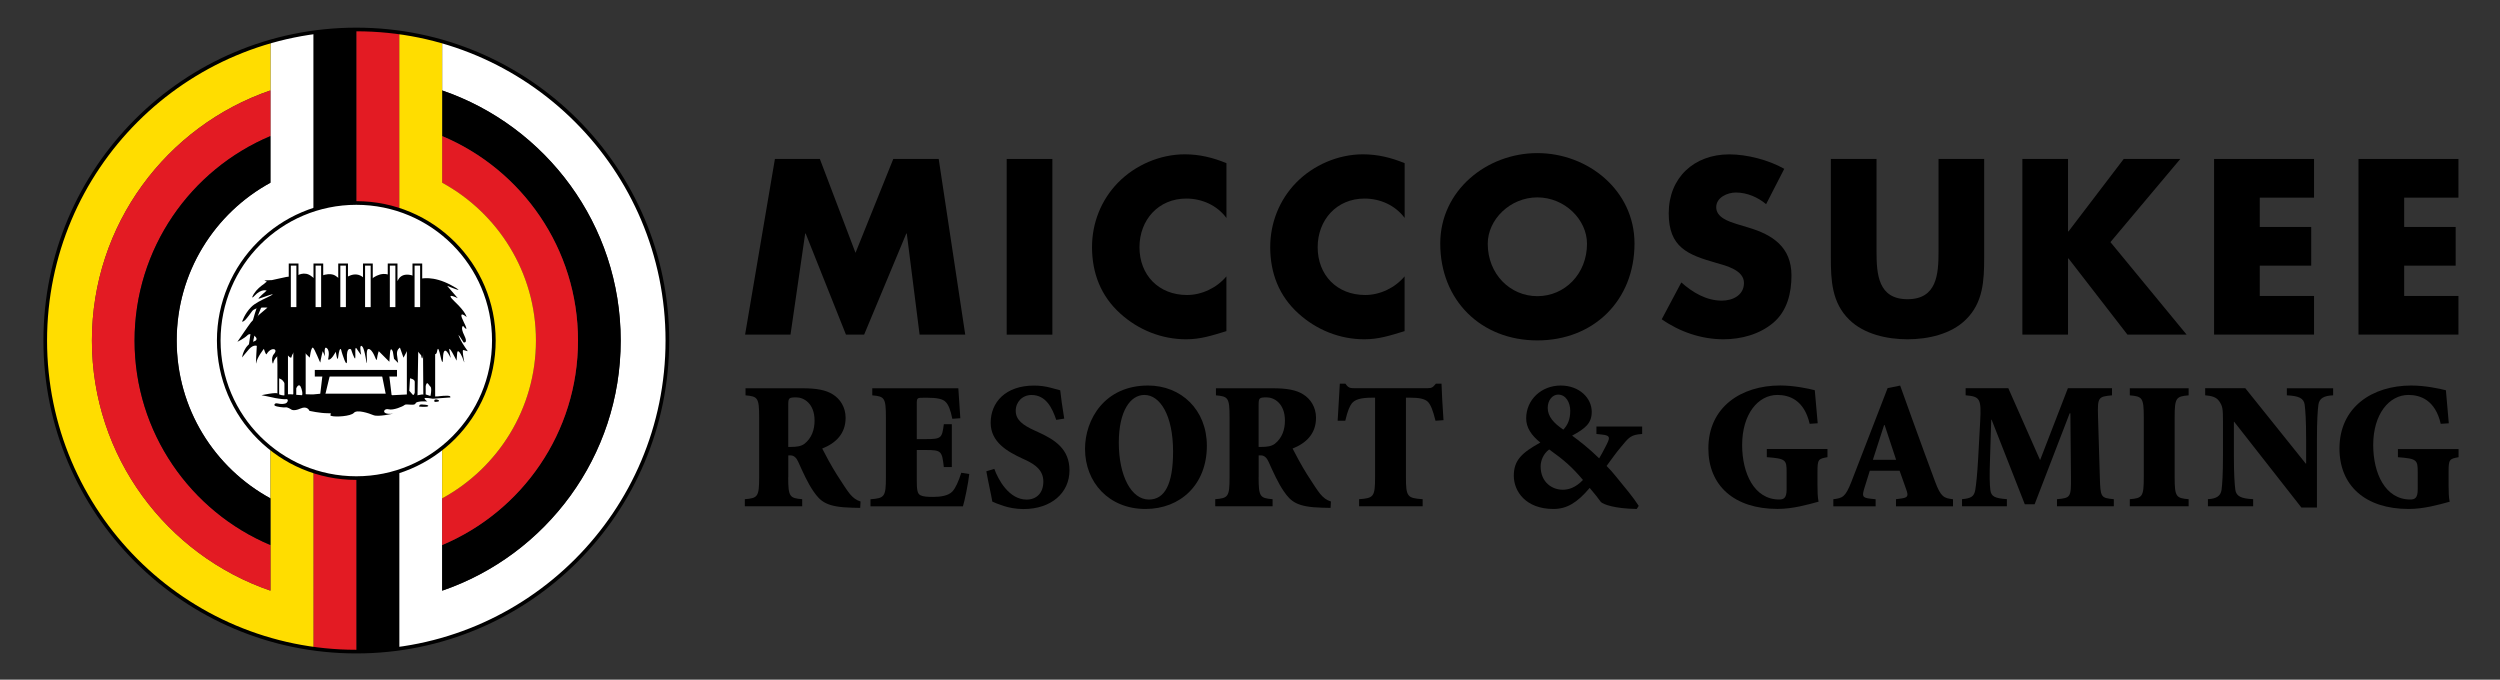<?xml version="1.0" encoding="utf-8"?>
<!-- Generator: Adobe Illustrator 25.1.0, SVG Export Plug-In . SVG Version: 6.00 Build 0)  -->
<svg version="1.1" id="Layer_1" xmlns="http://www.w3.org/2000/svg" xmlns:xlink="http://www.w3.org/1999/xlink" x="0px" y="0px"
	 viewBox="0 0 575.77 156.53" style="enable-background:new 0 0 575.77 156.53;" xml:space="preserve">
<rect x="0" y="0" width="575.77" height="156.53" fill="#333333" stroke="none"/>
<style type="text/css">
	.st0{clip-path:url(#SVGID_2_);}
	.st1{clip-path:url(#SVGID_4_);fill:#FFFFFF;}
	.st2{clip-path:url(#SVGID_4_);}
	.st3{clip-path:url(#SVGID_4_);fill:#E31B23;}
	.st4{clip-path:url(#SVGID_4_);fill:#FFDD00;}
	.st5{fill:none;stroke:#000000;stroke-width:0.841;}
	.st6{fill:#FFFFFF;}
	.st7{fill:none;stroke:#000000;stroke-width:0.481;}
</style>
<g>
	<defs>
		<rect id="SVGID_1_" x="10.42" y="6.79" width="143.28" height="143.28"/>
	</defs>
	<clipPath id="SVGID_2_">
		<use xlink:href="#SVGID_1_"  style="overflow:visible;"/>
	</clipPath>
	<g class="st0">
		<defs>
			<rect id="SVGID_3_" x="10.42" y="6.79" width="143.28" height="143.28"/>
		</defs>
		<clipPath id="SVGID_4_">
			<use xlink:href="#SVGID_3_"  style="overflow:visible;"/>
		</clipPath>
		<path class="st1" d="M101.83,9.56c29.94,8.58,51.87,36.17,51.87,68.88c0,36.21-26.87,66.15-61.75,70.96v-0.01v-40.84
			c3.63-1.19,6.97-3.02,9.89-5.36v11.6v10.75v10.51c23.92-8.2,41.12-30.9,41.12-57.6c0-26.71-17.2-49.4-41.12-57.61V9.56z"/>
		<path class="st2" d="M101.83,20.82c23.92,8.21,41.12,30.9,41.12,57.61c0,26.71-17.2,49.4-41.12,57.6v-10.51
			c18.38-7.73,31.29-25.9,31.29-47.09s-12.91-39.37-31.29-47.1V20.82z"/>
		<path class="st3" d="M101.83,31.34c18.38,7.73,31.29,25.91,31.29,47.1c0,21.19-12.91,39.36-31.29,47.09v-10.75
			c12.87-7.01,21.6-20.66,21.6-36.34c0-15.69-8.73-29.34-21.6-36.35V31.34z"/>
		<path class="st4" d="M101.83,42.08c12.87,7.02,21.6,20.67,21.6,36.35c0,15.68-8.73,29.33-21.6,36.35v-11.6
			c7.25-5.8,11.9-14.73,11.9-24.74c0-14.04-9.14-25.95-21.79-30.1v0V7.47c3.38,0.47,6.67,1.16,9.89,2.09v11.27v10.51V42.08z"/>
		<path class="st1" d="M72.17,108.54c-3.63-1.19-6.97-3.02-9.89-5.36c-7.26-5.8-11.9-14.73-11.9-24.74
			c0-14.04,9.14-25.95,21.79-30.1c3.11-1.02,6.43-1.58,9.89-1.58c3.45,0,6.78,0.55,9.89,1.57c12.65,4.15,21.79,16.06,21.79,30.1
			c0,10.01-4.65,18.94-11.9,24.74c-2.92,2.34-6.26,4.17-9.89,5.36c-3.11,1.02-6.43,1.57-9.89,1.57
			C78.6,110.11,75.28,109.56,72.17,108.54"/>
		<path class="st2" d="M91.94,149.38v0.01c-3.23,0.45-6.53,0.68-9.89,0.68v-0.01v-39.95c3.45,0,6.78-0.55,9.89-1.57V149.38z"/>
		<path class="st3" d="M91.94,48.33L91.94,48.33c-3.11-1.01-6.43-1.57-9.89-1.57V6.79c3.35,0,6.65,0.23,9.89,0.68V48.33z"/>
		<path class="st3" d="M82.06,150.06v0.01c-3.36,0-6.65-0.23-9.89-0.68v-0.01v-40.85c3.11,1.02,6.43,1.58,9.89,1.58V150.06z"/>
		<path class="st2" d="M82.06,6.79v39.97c-3.45,0-6.78,0.55-9.89,1.58l0-0.01V7.47C75.4,7.03,78.7,6.79,82.06,6.79"/>
		<path class="st1" d="M72.17,48.33l0.01,0.01c-12.66,4.14-21.79,16.05-21.79,30.1c0,10.01,4.65,18.94,11.9,24.74v11.6
			c-12.87-7.01-21.59-20.66-21.59-36.35c0-15.69,8.73-29.33,21.59-36.35V31.34V20.82V9.6l-0.01-0.04c3.21-0.92,6.51-1.63,9.89-2.09
			V48.33z"/>
		<path class="st4" d="M72.17,149.38v0.01c-34.88-4.82-61.75-34.75-61.75-70.96c0-32.7,21.91-60.29,51.86-68.87l0.01,0.04v11.22
			c-23.92,8.21-41.12,30.9-41.12,57.61s17.2,49.4,41.12,57.6v-10.51v-10.75v-11.6c2.92,2.34,6.26,4.17,9.89,5.36V149.38z"/>
		<path class="st3" d="M62.28,125.53v10.51c-23.92-8.2-41.12-30.89-41.12-57.6c0-26.71,17.19-49.4,41.12-57.61v10.52
			c-18.38,7.73-31.29,25.91-31.29,47.1C30.99,99.63,43.9,117.8,62.28,125.53"/>
		<path class="st2" d="M62.28,114.78v10.75c-18.38-7.73-31.29-25.9-31.29-47.09s12.91-39.37,31.29-47.1v10.74
			C49.41,49.1,40.69,62.75,40.69,78.44C40.69,94.12,49.41,107.77,62.28,114.78"/>
	</g>
</g>
<path class="st5" d="M153.7,78.43c0,39.56-32.07,71.64-71.64,71.64S10.42,118,10.42,78.43c0-39.57,32.07-71.64,71.64-71.64
	S153.7,38.87,153.7,78.43z"/>
<path class="st5" d="M113.74,78.43c0,17.49-14.18,31.68-31.68,31.68S50.38,95.93,50.38,78.43c0-17.49,14.18-31.68,31.68-31.68
	S113.74,60.94,113.74,78.43z"/>
<path d="M61.41,64.9c0.17-0.11-0.66-0.26-0.45-0.32c0.22-0.04,1.46-0.03,1.66-0.07c1.67-0.33,2.57-0.6,3.3-0.72
	c0.81-0.14,2.44-0.27,2.44-0.27s1.76-1.22,3.4,0.13c1.62,1.36,1.62,0.14,1.62,0.14s2.58-1.36,4.08-0.14c1.49,1.22,1.9,0.55,1.9,0.55
	s2.31-2.04,4.34-0.27c2.04,1.76,1.63,0.54,1.63,0.54s2.31-2.31,4.75-0.95c2.44,1.36,1.09,0.54,1.09,0.54l0.41,0.68
	c0,0,0.68-2.58,4.34-0.95c0.92,0.41,0.95,0.41,0.95,0.41s2.85-0.81,7.06,1.49c4.21,2.31-0.95,0.14-0.95,0.14l2.45,2.85
	c0,0-3.26-1.63-0.68,0.81c2.58,2.44,2.71,3.53,2.71,3.53s-2.17-1.9-0.68,1.09c1.49,2.99-0.13,0.95-0.13,0.95s-0.68,0.27,0.27,2.17
	c0.95,1.9-0.14,1.63-0.14,1.63s-1.77-2.85-0.95-1.09c0.82,1.76,1.96,3.1,1.9,3.12c-0.05,0.02-0.98-0.32-1.08-0.27
	c-0.08,0.04-0.08,0.44-0.02,0.99c0.07,0.62,0.24,1.4,0.29,1.73c0.06,0.4-0.19-0.45-0.45-1.07c-0.41-0.97-1.1-1.96-1.18-0.97
	l-0.14,1.76c0,0-2.04-4.18-1.63-2.17c0.33,1.56,0.24,1.51,0.24,1.51s-1.59-3.68-1.73-0.02c-0.13,3.67-0.95-4.07-1.36-1.49
	c-0.41,2.58-2.85-3.39-3.12-0.14C97.28,84.01,97,81.83,97,81.83l-0.95-1.09l-2.04-0.4l-1.08,2.03l-0.82-2.31
	c0,0-0.81,0.41-0.68,1.63c0.14,1.22,0.27,1.9,0.27,1.9l-0.95-0.95l-0.27-1.63c0,0-0.54-1.5-0.67,0.41l-0.14,1.9l-2.44-2.44
	c0,0-0.27,0.68-0.41,1.76c-0.14,1.08-0.55-1.5-1.63-2.17c-1.09-0.68-0.61,2.17-0.68,2.99c-0.08,0.96-0.41-2.99-1.08-3.66
	c-0.68-0.68-0.41,1.22-0.27,1.76c0.14,0.54-0.68-0.81-1.09-1.36c-0.4-0.54-0.14,1.9-0.27,2.31c-0.13,0.41-0.95-2.04-0.95-2.04
	s-1.09-0.81-0.95,2.17c0.14,2.99-1.22-1.63-1.22-1.63s-0.36-2.13-0.82,1.36c-0.15,1.13-0.54-1.36-0.54-1.36s-1.09,2.17-1.77,1.76
	c0,0,0.54-1.9-0.27-2.58c-0.81-0.68-0.41,1.9-0.41,1.9l-0.55-1.22c0,0-0.54,2.17-0.54,2.58c0,0.41-1.36-3.39-1.76-3.39
	c-0.4,0-0.68,2.31-0.68,2.31l-1.77-1.76c0,0-1.91-0.49-2.44,1.63c-0.14,0.54-1.08-0.68-1.08-0.68l-1.76,0.14c0,0-1.2,0.82-1.36,1.9
	c-0.09,0.63-0.64-1.18,0.14-2.04c1.16-1.3-0.68-1.74-1.67,0c-0.18,0.32-0.63-1.22-0.63-1.22s-1.54,1.9-1.77,3.26
	c-0.17,1.04,0.14-3.94,0.14-3.94s-0.75-0.37-1.76,0.72c-0.54,0.59-1.63,1.95-1.63,1.95s0.33-2.89,2.85-3.75
	c1.45-0.5-0.77-2.22-1.58-1.4c-0.81,0.81-2.35,1.54-2.35,1.54s2.58-3.8,3.12-4.48c0.54-0.68,3.8-3.39,3.8-3.39s-2.72-0.27-3.53,0.81
	c-0.45,0.6-1.11,1.56-1.61,2.05c-0.4,0.4-0.7,0.39-0.7,0.39s0.55-1.81,2.08-3.37c0.89-0.9,2.28-1.55,3.62-2.19
	c3.67-1.77-1.19,0.06-1.81,0.24c-0.62,0.17,1.77-1.86,1.77-1.86s-1.21-0.53-2.84,1.24c-0.86,0.94-0.43-0.2,0.43-1.21
	c0.76-0.89,1.89-1.63,1.89-1.63S61.09,65.09,61.41,64.9"/>
<rect x="66.74" y="60.93" class="st6" width="1.76" height="10.04"/>
<rect x="66.74" y="60.93" class="st7" width="1.76" height="10.04"/>
<rect x="72.44" y="60.93" class="st6" width="1.76" height="10.04"/>
<rect x="72.44" y="60.93" class="st7" width="1.76" height="10.04"/>
<rect x="78.14" y="60.93" class="st6" width="1.76" height="10.04"/>
<rect x="78.14" y="60.93" class="st7" width="1.76" height="10.04"/>
<rect x="83.84" y="60.93" class="st6" width="1.77" height="10.04"/>
<rect x="83.84" y="60.93" class="st7" width="1.77" height="10.04"/>
<rect x="89.54" y="60.93" class="st6" width="1.76" height="10.04"/>
<rect x="89.54" y="60.93" class="st7" width="1.76" height="10.04"/>
<rect x="95.24" y="60.93" class="st6" width="1.76" height="10.04"/>
<rect x="95.24" y="60.93" class="st7" width="1.76" height="10.04"/>
<rect x="72.5" y="85.2" width="18.93" height="1.52"/>
<path d="M60.22,91.02c0,0,3.49-0.78,3.8-0.36c0.21,0.28,1.46,0.52,1.58,0.36c0.27-0.36,1.86-0.18,1.86-0.18s0.81-0.36,1.63-0.18
	c0.81,0.18,2.99,0.18,2.99,0.18l1.9-0.18h1.09h13.75l1.54,0.36l3.53-0.18l1.81,0.27l1.54-0.27c0,0,1.54,0.18,1.9,0.36
	c0.36,0.18,1.72,0.09,1.72,0.09s2.53-0.36,2.8,0c0.27,0.36-0.27,0.27-0.27,0.27l-3.71,0.27c0,0-1.9-0.36-1.9-0.09
	c0,0.27,0.63,0.72,0.63,0.72s-2.53-0.18-2.71,0.45c-0.18,0.64-2.17,0-2.53,0.36c-0.37,0.36-2.63,1.27-3.62,1
	c-1-0.27-1.45,0.63-0.72,0.9c0.72,0.27,1.72,0.09,1.72,0.09s-3.44,0.81-4.53,0.36c-1.08-0.45-3.8-1.36-4.52-0.54
	c-0.72,0.81-4.25,1-5.16,0.72c-0.9-0.27,0.82-0.63-0.9-0.63c-1.72,0-4.17-0.54-4.17-0.54s-0.45-1.27-2.08-0.54
	c-1.63,0.72-2.17,0.18-2.17,0.18s-0.81-0.54-1.26-0.45c-0.45,0.09-2.17-0.18-2.44-0.36c-0.27-0.18-0.09-0.72,0.63-0.54
	c0.72,0.18,1.72,0.18,2.08-0.18c0.36-0.36,0.36-0.9-0.18-0.81c-0.54,0.09-2.72-0.27-2.98-0.37C62.57,91.47,60.22,91.02,60.22,91.02"
	/>
<path d="M96.51,93.64c0,0,1.81,0.18,2.08-0.09c0.27-0.27-0.72-0.36-0.99-0.36c-0.27,0-0.81-0.18-1,0.18"/>
<path d="M100.21,92.56c0,0,0.99,0,0.9-0.27c-0.09-0.27-0.99-0.45-1.08-0.09C99.94,92.56,100.21,92.56,100.21,92.56"/>
<path d="M59.23,70.57c0,0-1.09,3.17-1.09,3.89s0.81-0.54,0.81-0.54s1.18-3.26,1.45-3.53"/>
<path d="M57.78,76.27l-0.54,3.71l0.9-0.36c0,0,0.45-2.99,0.81-3.26"/>
<polygon points="63.89,79.52 63.89,91.2 64.29,91.33 64.29,79.66 "/>
<rect x="65.51" y="80.47" width="0.81" height="11.13"/>
<path d="M64.24,87.13c0,0,0.5,0.17,0.74,0.38c0.24,0.22,0.72,0.91,0.72,0.91v-7.94h-1.91"/>
<polyline points="70.4,91.33 70.4,80.2 67.55,80.2 67.55,91.33 "/>
<path class="st6" d="M68.23,90.93v-1.49c0,0,0.67-1.67,1.22,0.14c0.35,1.14,0.11,1.44,0.11,1.44L68.23,90.93z"/>
<polyline points="74.26,86.49 73.69,91.3 74.43,91.35 74.86,91.09 75.99,86.4 "/>
<polyline points="87.96,86.36 89.08,91.95 90.3,91.91 89.65,86.49 "/>
<polygon points="93.7,80.25 93.7,91.83 96.14,92.01 96.33,80.34 95.33,78.89 "/>
<polygon points="97.41,78.71 97.5,91.47 100.22,91.65 100.22,80.16 "/>
<path class="st6" d="M94.43,87.13c0,0,1.09,0.18,1.09,0.81v2.44c0,0-0.18,0.91-0.54,0.45c-0.36-0.45-0.72-0.82-0.72-0.82
	L94.43,87.13z"/>
<path class="st6" d="M98.04,88.94c0,0,0.18-1.18,0.64-0.45c0.45,0.72,0.63,0.45,0.63,1.26c0,0.82-0.18,1.45-0.18,1.45l-1.09-0.36
	V88.94z"/>
<polygon points="178.47,36.61 188.82,36.61 197.03,58.23 205.73,36.61 216.19,36.61 222.3,77.06 211.79,77.06 208.84,53.78 
	208.73,53.78 199.02,77.06 194.83,77.06 185.55,53.78 185.44,53.78 182.06,77.06 171.6,77.06 "/>
<rect x="231.85" y="36.61" width="10.52" height="40.46"/>
<path d="M282.44,50.18c-2.15-2.9-5.63-4.45-9.23-4.45c-6.44,0-10.78,4.94-10.78,11.21c0,6.38,4.4,11,10.95,11
	c3.43,0,6.87-1.66,9.07-4.29v12.61c-3.49,1.07-6.01,1.88-9.28,1.88c-5.63,0-11-2.15-15.18-5.95c-4.45-4.02-6.49-9.28-6.49-15.29
	c0-5.53,2.09-10.84,5.96-14.81c3.97-4.08,9.71-6.55,15.4-6.55c3.38,0,6.49,0.75,9.6,2.04V50.18z"/>
<path d="M323.49,50.18c-2.15-2.9-5.63-4.45-9.23-4.45c-6.44,0-10.79,4.94-10.79,11.21c0,6.38,4.4,11,10.95,11
	c3.43,0,6.87-1.66,9.07-4.29v12.61c-3.49,1.07-6.01,1.88-9.28,1.88c-5.63,0-11-2.15-15.18-5.95c-4.45-4.02-6.49-9.28-6.49-15.29
	c0-5.53,2.09-10.84,5.95-14.81c3.97-4.08,9.71-6.55,15.4-6.55c3.38,0,6.49,0.75,9.61,2.04V50.18z"/>
<path d="M376.44,56.08c0,13.09-9.39,22.32-22.37,22.32c-12.98,0-22.37-9.23-22.37-22.32c0-12.23,10.73-20.82,22.37-20.82
	S376.44,43.85,376.44,56.08 M342.64,56.14c0,6.98,5.15,12.07,11.43,12.07c6.28,0,11.43-5.1,11.43-12.07
	c0-5.58-5.15-10.68-11.43-10.68C347.79,45.46,342.64,50.56,342.64,56.14"/>
<path d="M406.75,47.02c-1.93-1.61-4.4-2.68-6.98-2.68c-1.93,0-4.51,1.13-4.51,3.38c0,2.36,2.84,3.27,4.67,3.86l2.68,0.81
	c5.63,1.66,9.98,4.51,9.98,11.05c0,4.02-0.96,8.15-4.18,10.89c-3.17,2.68-7.4,3.81-11.48,3.81c-5.1,0-10.09-1.72-14.22-4.61
	l4.51-8.48c2.63,2.31,5.74,4.19,9.34,4.19c2.47,0,5.09-1.23,5.09-4.08c0-2.95-4.13-3.97-6.38-4.61c-6.6-1.88-10.95-3.59-10.95-11.43
	c0-8.21,5.85-13.57,13.95-13.57c4.08,0,9.07,1.29,12.66,3.33L406.75,47.02z"/>
<path d="M456.97,36.61v22.75c0,5.2-0.21,10.35-4.24,14.27c-3.38,3.33-8.69,4.51-13.42,4.51c-4.72,0-10.03-1.18-13.41-4.51
	c-4.02-3.92-4.24-9.07-4.24-14.27V36.61h10.52v21.3c0,5.26,0.38,11,7.14,11c6.76,0,7.14-5.74,7.14-11v-21.3H456.97z"/>
<polygon points="489.11,36.61 502.14,36.61 486.05,55.76 503.59,77.06 489.96,77.06 476.39,59.52 476.28,59.52 476.28,77.06 
	465.77,77.06 465.77,36.61 476.28,36.61 476.28,53.3 476.39,53.3 "/>
<polygon points="520.44,45.52 520.44,52.27 532.29,52.27 532.29,61.18 520.44,61.18 520.44,68.16 532.94,68.16 532.94,77.06 
	509.92,77.06 509.92,36.61 532.94,36.61 532.94,45.52 "/>
<polygon points="553.7,45.52 553.7,52.27 565.56,52.27 565.56,61.18 553.7,61.18 553.7,68.16 566.2,68.16 566.2,77.06 543.18,77.06 
	543.18,36.61 566.2,36.61 566.2,45.52 "/>
<path d="M181.53,109.91c0,4.52,0.34,4.81,3.22,5.06v1.63h-13.21v-1.63c2.97-0.25,3.3-0.54,3.3-5.06v-13.8
	c0-4.52-0.33-4.81-3.14-5.06v-1.63h13.05c3.26,0,5.44,0.38,7.07,1.42c1.67,1.04,2.93,2.93,2.93,5.39c0,3.68-2.3,5.86-5.39,7.07
	c0.58,1.17,2.13,4.06,3.35,5.98c1.42,2.21,2.34,3.64,3.01,4.47c0.75,0.88,1.42,1.42,2.47,1.75l-0.08,1.47l-1.8-0.04
	c-5.94-0.13-7.32-1.38-8.99-3.81c-1.25-1.8-2.42-4.39-3.47-6.73c-0.38-0.88-0.96-1.51-1.76-1.51h-0.54V109.91z M181.53,102.93h0.59
	c1.34,0,2.34-0.13,3.14-0.71c1.71-1.34,2.34-3.31,2.34-5.35c0-4.02-2.55-5.35-4.18-5.35c-1.76,0-1.88,0.13-1.88,1.8V102.93z"/>
<path d="M204.03,96.11c0-4.52-0.34-4.81-3.14-5.06v-1.63h19.82c0.04,0.71,0.25,3.76,0.46,6.9l-1.84,0.13
	c-0.42-2.05-0.88-3.22-1.55-3.89c-0.67-0.71-2.05-0.96-4.26-0.96h-0.71c-1.59,0-1.67,0-1.67,1.46v8.07h2.09
	c3.6,0,3.72-0.25,4.14-3.43h1.84v9.87h-1.84c-0.42-3.68-0.54-3.93-4.14-3.93h-2.09v6.82c0,2.18,0.08,3.22,0.84,3.6
	c0.67,0.33,1.63,0.38,2.93,0.38c1.67,0,3.51-0.25,4.43-1.25c0.71-0.75,1.42-2.3,2.05-4.31l1.84,0.29c-0.21,2.05-1.09,6.31-1.46,7.44
	h-21.29v-1.63c3.22-0.25,3.55-0.54,3.55-5.06V96.11z"/>
<path d="M229,107.99c0.88,2.43,3.35,7.07,7.44,7.07c2.18,0,3.85-1.42,3.85-4.14c0-2.47-1.63-3.85-4.18-5.02l-0.63-0.29
	c-3.43-1.59-7.32-3.76-7.32-8.24c0-4.73,3.43-8.57,9.99-8.57c1.3,0,2.64,0.17,3.85,0.5c0.96,0.25,1.63,0.42,2.18,0.59
	c0.17,1.63,0.46,3.68,0.92,6.52l-1.84,0.29c-0.92-2.76-2.38-5.73-5.69-5.73c-2.13,0-3.64,1.63-3.64,3.64c0,2.09,1.63,3.3,4.31,4.52
	l0.92,0.42c3.85,1.76,7.15,3.89,7.15,8.78c0,5.14-4.14,8.91-10.62,8.91c-1.67,0-3.39-0.33-4.52-0.71c-1.26-0.42-2.13-0.75-2.63-1.01
	c-0.33-1.92-0.88-4.18-1.38-6.98L229,107.99z"/>
<path d="M277.95,102.67c0,8.95-6.11,14.55-14.14,14.55c-8.45,0-13.92-6.15-13.92-13.84c0-6.78,4.51-14.59,14.51-14.59
	C272.05,88.79,277.95,94.39,277.95,102.67 M257.67,101.96c0,7.57,2.84,13.09,6.94,13.09c3.6,0,5.56-3.47,5.56-11.04
	c0-8.4-3.01-13.05-6.61-13.05C260.34,90.96,257.67,94.64,257.67,101.96"/>
<path d="M289.87,109.91c0,4.52,0.33,4.81,3.22,5.06v1.63h-13.21v-1.63c2.97-0.25,3.3-0.54,3.3-5.06v-13.8
	c0-4.52-0.33-4.81-3.14-5.06v-1.63h13.05c3.26,0,5.44,0.38,7.07,1.42c1.67,1.04,2.93,2.93,2.93,5.39c0,3.68-2.3,5.86-5.4,7.07
	c0.59,1.17,2.13,4.06,3.35,5.98c1.42,2.21,2.34,3.64,3.01,4.47c0.75,0.88,1.42,1.42,2.47,1.75l-0.08,1.47l-1.8-0.04
	c-5.94-0.13-7.32-1.38-8.99-3.81c-1.25-1.8-2.42-4.39-3.47-6.73c-0.38-0.88-0.96-1.51-1.76-1.51h-0.54V109.91z M289.87,102.93h0.58
	c1.34,0,2.34-0.13,3.14-0.71c1.71-1.34,2.34-3.31,2.34-5.35c0-4.02-2.55-5.35-4.18-5.35c-1.76,0-1.88,0.13-1.88,1.8V102.93z"/>
<path d="M323.8,109.91c0,4.52,0.33,4.81,3.85,5.06v1.63h-14.64v-1.63c3.35-0.25,3.68-0.54,3.68-5.06V91.59h-0.71
	c-2.8,0-3.93,0.5-4.6,1.25c-0.5,0.63-1.01,1.71-1.55,4.06h-1.76c0.17-3.51,0.42-6.4,0.5-8.53h1.3c0.63,0.96,1.05,1.04,2.17,1.04
	h16.69c1.09,0,1.3-0.25,1.96-1.04h1.3c0.04,1.76,0.25,5.31,0.46,8.4l-1.84,0.13c-0.63-2.51-1.09-3.6-1.71-4.31
	c-0.71-0.75-2.09-1-4.1-1h-1V109.91z"/>
<path d="M378.2,98.24v1.71c-2.68,0.17-3.05,0.79-4.93,3.05c-1.13,1.34-2.17,2.84-3.26,4.31c0.75,0.75,1.42,1.5,2.09,2.34
	c2.18,2.67,4.1,4.93,5.31,6.86l-0.46,0.71c-5.14-0.08-7.65-1.05-8.24-1.59c-0.42-0.63-1.63-2.13-2.59-3.26
	c-2.93,3.47-5.31,4.85-8.36,4.85c-6.36,0-9.12-4.06-9.12-7.65s1.88-5.31,6.11-7.65c-2.09-1.67-3.26-3.47-3.26-5.56
	c0-4.31,3.51-7.57,7.95-7.57c4.31,0,7.15,2.89,7.15,6.06c0,2.59-1.42,3.81-4.52,5.48c1.5,1.09,3.85,2.89,6.23,5.23
	c0.42-0.71,0.92-1.59,1.42-2.59c1.09-2.09,1.34-2.68-0.8-2.89l-1.25-0.13v-1.71H378.2z M364.57,110.54
	c-2.51-2.97-4.27-4.52-7.78-7.03c-1.38,1-1.97,2.64-1.97,3.89c0,3.72,2.68,5.39,5.1,5.39C361.18,112.79,362.81,112.38,364.57,110.54
	 M356.45,93.93c0,2.01,1.42,3.56,3.6,5.02c0.96-1.04,1.59-2.26,1.59-4.35c0-1.84-0.96-3.72-2.8-3.72
	C357.58,90.88,356.45,92.14,356.45,93.93"/>
<path d="M416.78,97.61c-1.26-5.52-4.73-6.65-7.44-6.65c-4.43,0-8.11,4.39-8.11,11.54c0,6.48,2.76,12.54,8.53,12.54
	c1.04,0,1.71-0.33,1.71-2.3v-4.02c0-2.8-0.17-3.1-4.56-3.43v-1.88h13.97v1.88c-2.13,0.38-2.3,0.5-2.3,3.43v3.01
	c0,1.51,0.04,2.84,0.25,3.81c-2.59,0.71-5.98,1.67-9.45,1.67c-10,0-15.93-5.39-15.93-13.92c0-9.58,7.61-14.51,16.52-14.51
	c3.22,0,6.52,0.71,7.99,1.09c0.13,1.42,0.33,3.6,0.67,7.61L416.78,97.61z"/>
<path d="M436.65,114.97l1.26-0.17c1.55-0.21,1.63-0.63,1.09-2.13l-1.51-4.26h-6.86l-1.25,4.01c-0.54,1.8-0.54,2.22,1.38,2.43
	l1.21,0.13v1.63h-9.74v-1.63c2.13-0.29,2.76-0.46,4.14-3.97l8.36-21.62l2.89-0.59l2.84,7.9c1.8,4.98,3.6,9.91,5.19,14.18
	c1.34,3.64,2.09,3.85,4.14,4.1v1.63h-13.13V114.97z M431.34,105.89h5.35l-2.64-7.99h-0.13L431.34,105.89z"/>
<path d="M486.41,89.42v1.63c-3.18,0.29-3.34,0.46-3.22,4.85l0.42,14.01c0.13,4.64,0.21,4.77,3.22,5.06v1.63h-13.09v-1.63
	c3.14-0.29,3.26-0.42,3.22-5.06l-0.13-14.72h-0.17l-8.07,20.95h-2.26l-7.65-19.49h-0.08l-0.29,9.28c-0.13,3.6-0.08,5.6,0.08,6.9
	c0.17,1.55,1.09,1.93,3.81,2.13v1.63h-10.33v-1.63c2.01-0.17,2.8-0.58,3.05-2.13c0.21-1.29,0.46-3.51,0.67-7.32l0.46-8.45
	c0.29-5.27-0.04-5.73-3.35-6.02v-1.63h9.83l7.32,16.56l6.4-16.56H486.41z"/>
<path d="M500.84,109.91c0,4.52,0.34,4.81,3.22,5.06v1.63h-13.55v-1.63c2.89-0.25,3.22-0.54,3.22-5.06v-13.8
	c0-4.52-0.34-4.81-3.22-5.06v-1.63h13.55v1.63c-2.88,0.25-3.22,0.54-3.22,5.06V109.91z"/>
<path d="M533.63,116.89h-3.6l-15.47-19.74h-0.08v7.69c0,4.39,0.17,6.69,0.34,7.99c0.21,1.46,1.34,2.01,4.1,2.13v1.63H508.5v-1.63
	c1.84-0.08,2.93-0.67,3.14-2.13c0.17-1.3,0.33-3.59,0.33-7.99v-7.69c0-3.09-0.08-3.64-0.92-4.81c-0.63-0.88-1.67-1.17-3.18-1.3
	v-1.63h9.24l13.92,17.36h0.09v-5.6c0-4.39-0.17-6.69-0.34-7.99c-0.21-1.46-1.34-2.01-4.1-2.13v-1.63h10.66v1.63
	c-2.09,0.08-3.18,0.67-3.39,2.13c-0.17,1.3-0.34,3.6-0.34,7.99V116.89z"/>
<path d="M562.12,97.61c-1.26-5.52-4.73-6.65-7.44-6.65c-4.43,0-8.11,4.39-8.11,11.54c0,6.48,2.76,12.54,8.53,12.54
	c1.05,0,1.72-0.33,1.72-2.3v-4.01c0-2.8-0.17-3.1-4.56-3.43v-1.88h13.97v1.88c-2.13,0.38-2.3,0.5-2.3,3.43v3.01
	c0,1.51,0.04,2.84,0.25,3.81c-2.59,0.71-5.98,1.67-9.45,1.67c-9.99,0-15.93-5.39-15.93-13.92c0-9.58,7.61-14.51,16.52-14.51
	c3.22,0,6.52,0.71,7.99,1.09c0.13,1.42,0.33,3.6,0.67,7.61L562.12,97.61z"/>
</svg>
